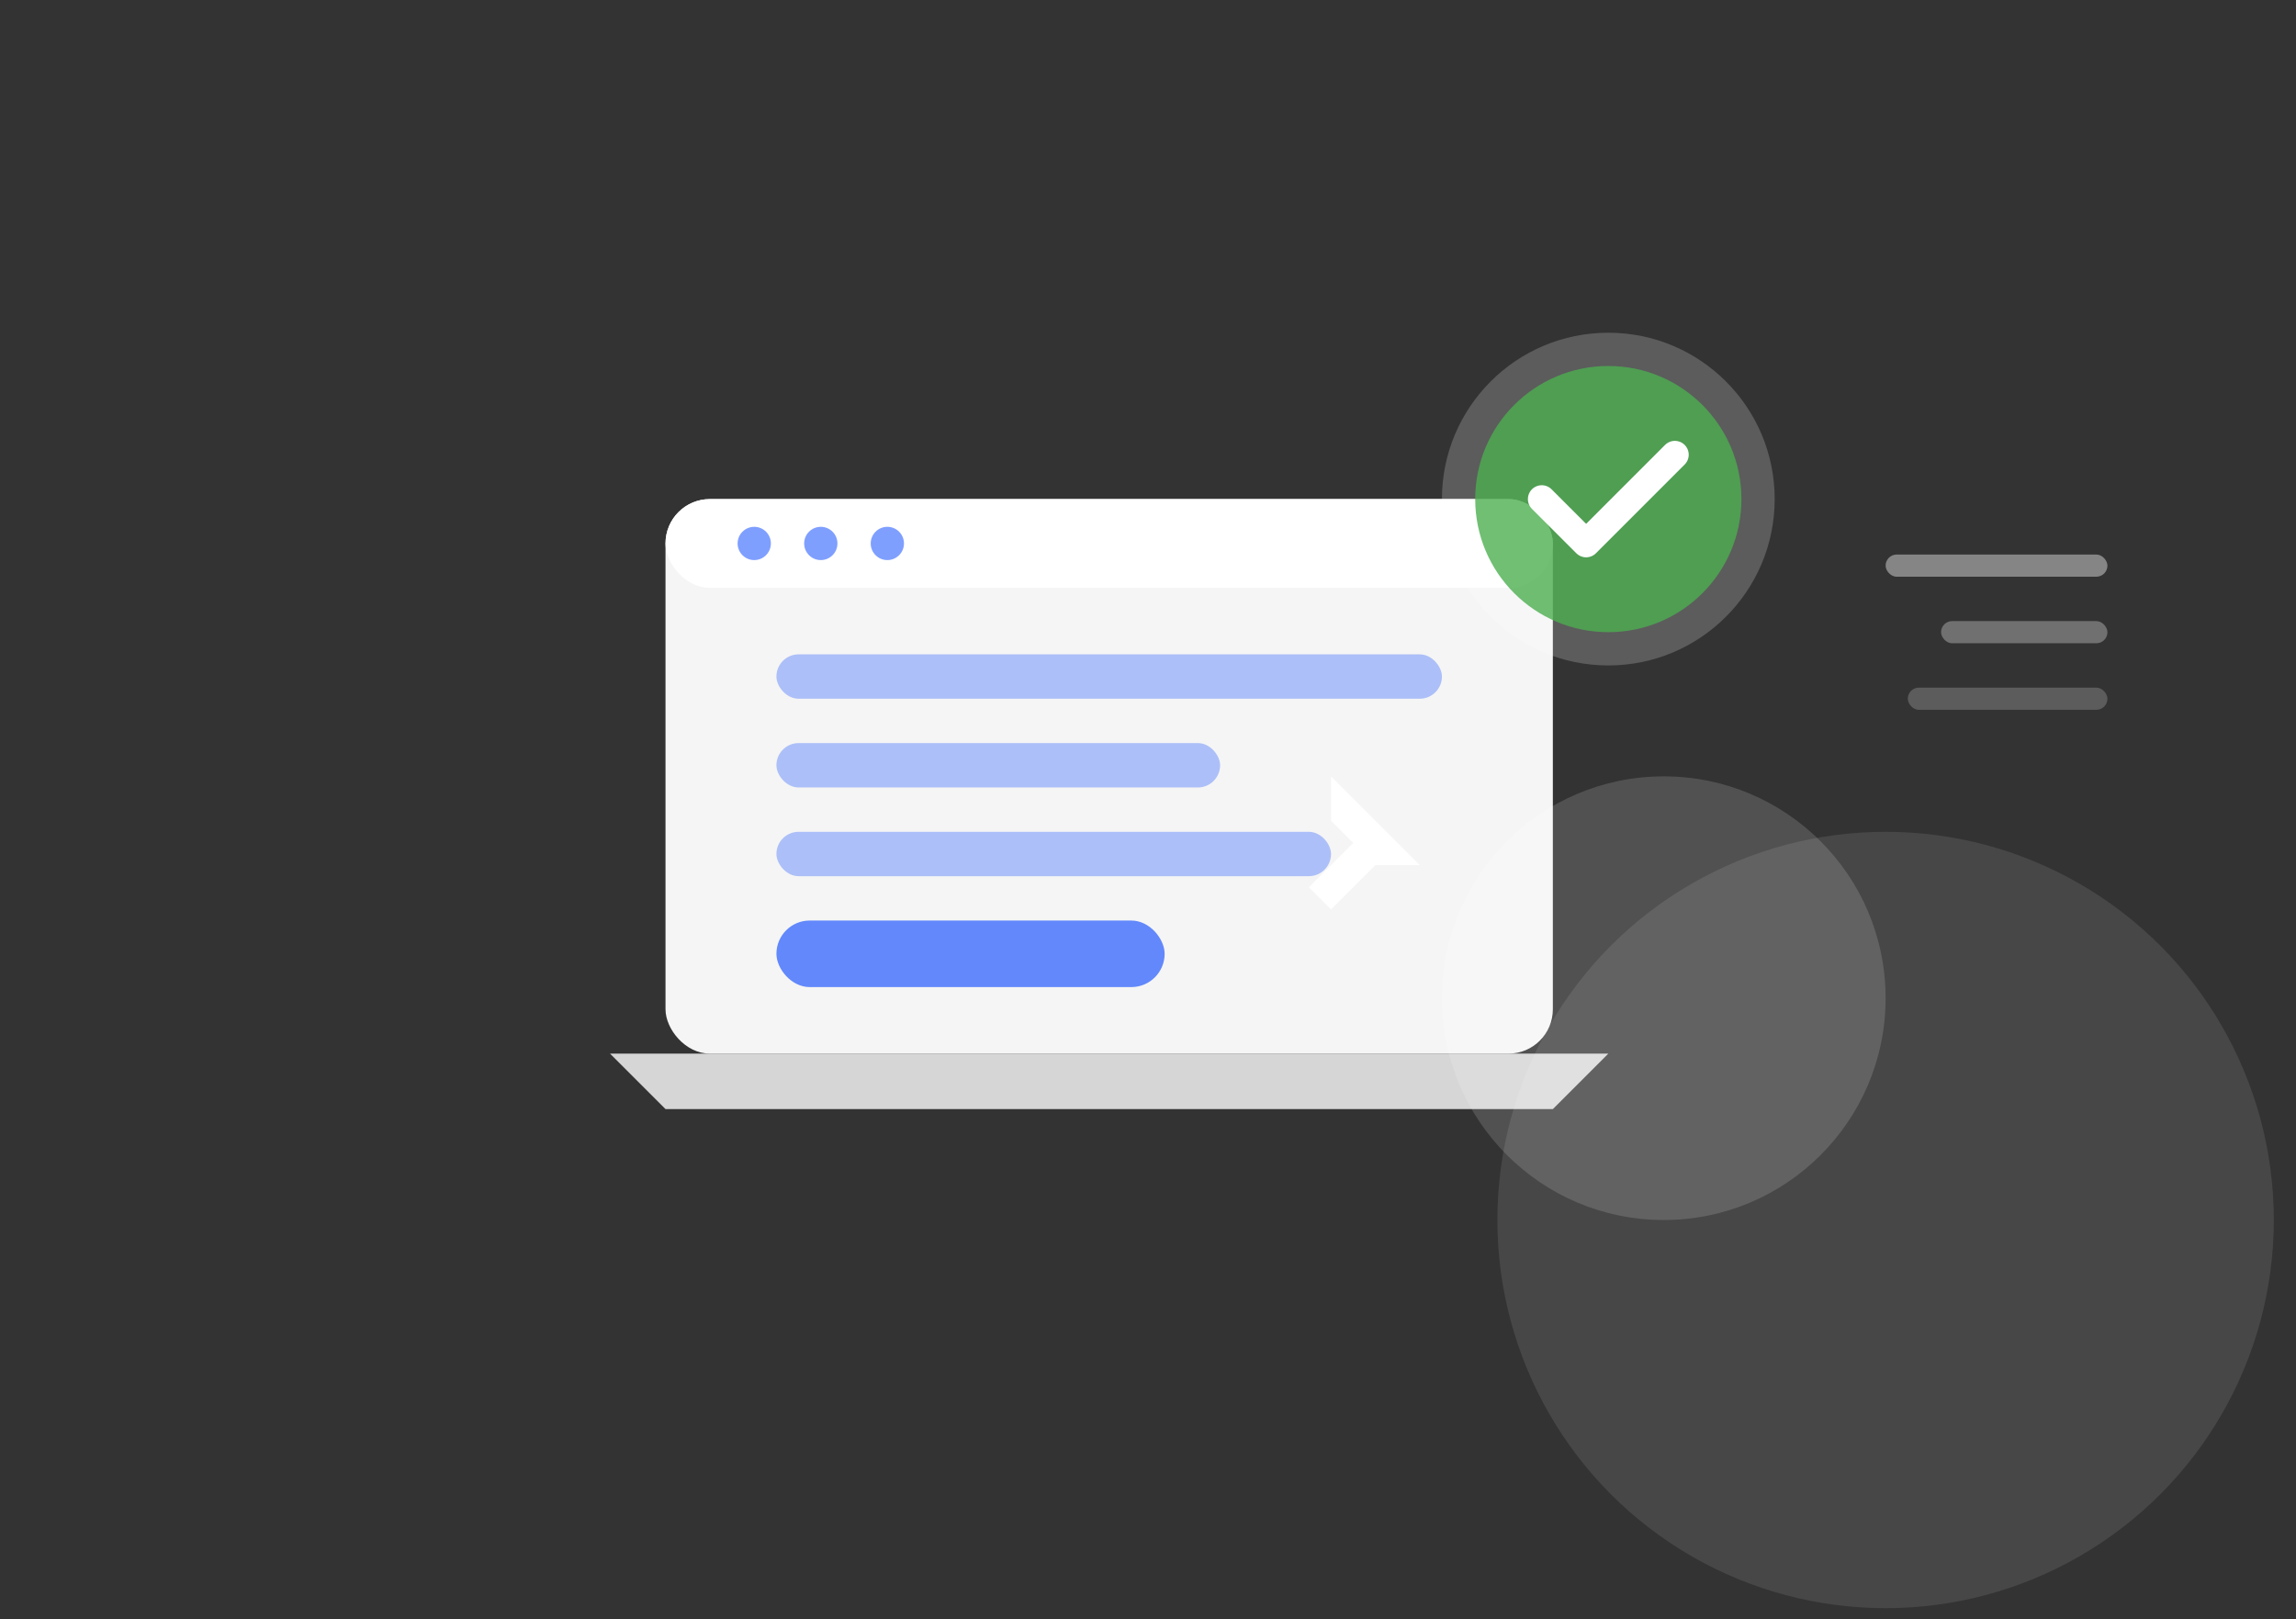 <svg width="207" height="146" viewBox="0 0 207 146" fill="none" xmlns="http://www.w3.org/2000/svg">
  <rect x="0" y="0" width="207" height="146" fill="#333333" stroke="none"/>
  <!-- Background decorative elements -->
  <circle cx="170" cy="110" r="35" fill="white" opacity="0.1"/>
  <circle cx="150" cy="90" r="20" fill="white" opacity="0.15"/>
  
  <!-- Laptop/Device -->
  <g transform="translate(50, 35)">
    <!-- Screen -->
    <rect x="10" y="10" width="80" height="50" rx="4" fill="white" opacity="0.95"/>
    <rect x="10" y="10" width="80" height="8" rx="4" fill="white"/>
    <circle cx="18" cy="14" r="1.5" fill="#0040FF" opacity="0.5"/>
    <circle cx="24" cy="14" r="1.5" fill="#0040FF" opacity="0.5"/>
    <circle cx="30" cy="14" r="1.5" fill="#0040FF" opacity="0.5"/>
    
    <!-- Form elements -->
    <rect x="20" y="24" width="60" height="4" rx="2" fill="#0040FF" opacity="0.3"/>
    <rect x="20" y="32" width="40" height="4" rx="2" fill="#0040FF" opacity="0.3"/>
    <rect x="20" y="40" width="50" height="4" rx="2" fill="#0040FF" opacity="0.3"/>
    <rect x="20" y="48" width="35" height="6" rx="3" fill="#0040FF" opacity="0.6"/>
    
    <!-- Keyboard base -->
    <path d="M5 60 L95 60 L90 65 L10 65 Z" fill="white" opacity="0.8"/>
  </g>
  
  <!-- Cursor/Hand clicking -->
  <g transform="translate(120, 70)">
    <path d="M0 0 L8 8 L4 8 L0 12 L-2 10 L2 6 L0 4 Z" fill="white"/>
  </g>
  
  <!-- Success checkmark in circle -->
  <g transform="translate(145, 45)">
    <circle cx="0" cy="0" r="15" fill="white" opacity="0.2"/>
    <circle cx="0" cy="0" r="12" fill="#4CAF50" opacity="0.8"/>
    <path d="M-6 0 L-2 4 L6 -4" stroke="white" stroke-width="2.5" stroke-linecap="round" stroke-linejoin="round"/>
  </g>
  
  <!-- Speed lines suggesting fast process -->
  <rect x="170" y="50" width="20" height="2" rx="1" fill="white" opacity="0.4"/>
  <rect x="175" y="56" width="15" height="2" rx="1" fill="white" opacity="0.3"/>
  <rect x="172" y="62" width="18" height="2" rx="1" fill="white" opacity="0.2"/>
</svg>